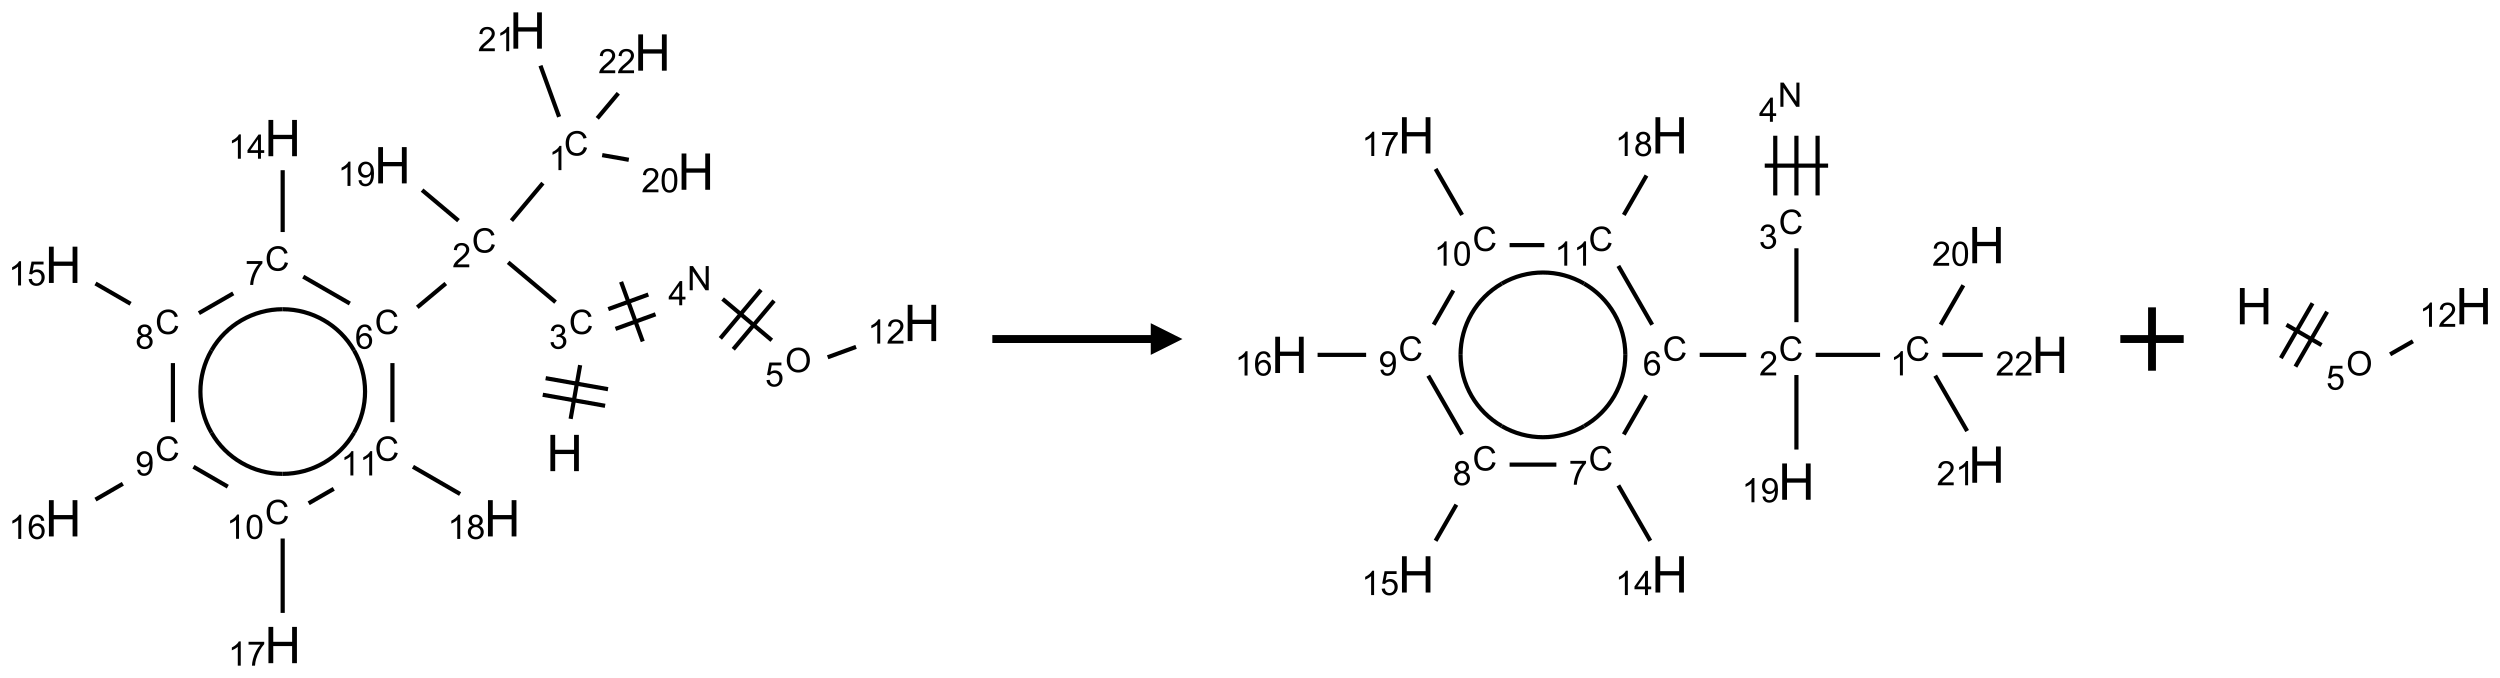 <?xml version="1.0" encoding="UTF-8"?>
<svg xmlns="http://www.w3.org/2000/svg" xmlns:xlink="http://www.w3.org/1999/xlink" width="789" height="214" viewBox="0 0 789 214">
<defs>
<g>
<g id="glyph-0-0">
<path d="M 2 0 L 2 -10 L 10 -10 L 10 0 Z M 2.25 -0.25 L 9.75 -0.25 L 9.75 -9.75 L 2.25 -9.75 Z M 2.25 -0.25 "/>
</g>
<g id="glyph-0-1">
<path d="M 1.281 0 L 1.281 -11.453 L 2.797 -11.453 L 2.797 -6.75 L 8.75 -6.75 L 8.75 -11.453 L 10.266 -11.453 L 10.266 0 L 8.75 0 L 8.75 -5.398 L 2.797 -5.398 L 2.797 0 Z M 1.281 0 "/>
</g>
<g id="glyph-1-0">
<path d="M 1.332 0 L 1.332 -6.668 L 6.668 -6.668 L 6.668 0 Z M 1.5 -0.168 L 6.5 -0.168 L 6.5 -6.5 L 1.5 -6.5 Z M 1.5 -0.168 "/>
</g>
<g id="glyph-1-1">
<path d="M 6.27 -2.676 L 7.281 -2.422 C 7.07 -1.594 6.688 -0.961 6.137 -0.523 C 5.586 -0.086 4.914 0.129 4.121 0.129 C 3.297 0.129 2.629 -0.039 2.113 -0.371 C 1.598 -0.707 1.203 -1.191 0.934 -1.828 C 0.664 -2.465 0.531 -3.145 0.531 -3.875 C 0.531 -4.672 0.684 -5.363 0.988 -5.957 C 1.293 -6.547 1.723 -6.996 2.285 -7.305 C 2.844 -7.613 3.461 -7.766 4.137 -7.766 C 4.898 -7.766 5.543 -7.57 6.062 -7.184 C 6.582 -6.793 6.945 -6.246 7.152 -5.543 L 6.156 -5.309 C 5.98 -5.863 5.723 -6.266 5.387 -6.52 C 5.051 -6.773 4.625 -6.902 4.113 -6.902 C 3.527 -6.902 3.039 -6.762 2.645 -6.48 C 2.25 -6.199 1.973 -5.82 1.812 -5.348 C 1.652 -4.871 1.574 -4.383 1.574 -3.879 C 1.574 -3.23 1.668 -2.664 1.855 -2.18 C 2.047 -1.695 2.34 -1.332 2.738 -1.094 C 3.137 -0.855 3.57 -0.734 4.035 -0.734 C 4.602 -0.734 5.082 -0.898 5.473 -1.223 C 5.867 -1.551 6.133 -2.035 6.27 -2.676 Z M 6.27 -2.676 "/>
</g>
<g id="glyph-1-2">
<path d="M 0.449 -2.016 L 1.387 -2.141 C 1.492 -1.609 1.676 -1.227 1.934 -0.992 C 2.191 -0.758 2.508 -0.641 2.879 -0.641 C 3.32 -0.641 3.695 -0.793 3.996 -1.098 C 4.301 -1.402 4.453 -1.781 4.453 -2.234 C 4.453 -2.664 4.312 -3.02 4.031 -3.301 C 3.75 -3.578 3.391 -3.719 2.957 -3.719 C 2.781 -3.719 2.562 -3.684 2.297 -3.613 L 2.402 -4.438 C 2.465 -4.43 2.516 -4.426 2.551 -4.426 C 2.949 -4.426 3.312 -4.531 3.629 -4.738 C 3.949 -4.949 4.109 -5.27 4.109 -5.703 C 4.109 -6.047 3.992 -6.332 3.762 -6.559 C 3.527 -6.785 3.227 -6.895 2.859 -6.895 C 2.496 -6.895 2.191 -6.781 1.949 -6.551 C 1.707 -6.324 1.547 -5.98 1.48 -5.52 L 0.543 -5.688 C 0.656 -6.316 0.918 -6.805 1.324 -7.148 C 1.73 -7.492 2.234 -7.668 2.84 -7.668 C 3.254 -7.668 3.641 -7.578 3.988 -7.398 C 4.34 -7.219 4.609 -6.977 4.793 -6.668 C 4.98 -6.359 5.074 -6.031 5.074 -5.684 C 5.074 -5.352 4.984 -5.051 4.809 -4.781 C 4.629 -4.512 4.367 -4.297 4.02 -4.137 C 4.473 -4.031 4.824 -3.816 5.074 -3.488 C 5.324 -3.16 5.449 -2.75 5.449 -2.254 C 5.449 -1.59 5.203 -1.023 4.719 -0.559 C 4.234 -0.098 3.617 0.137 2.875 0.137 C 2.203 0.137 1.648 -0.062 1.207 -0.465 C 0.762 -0.863 0.512 -1.379 0.449 -2.016 Z M 0.449 -2.016 "/>
</g>
<g id="glyph-1-3">
<path d="M 5.371 -0.902 L 5.371 0 L 0.324 0 C 0.316 -0.227 0.352 -0.441 0.434 -0.652 C 0.562 -0.996 0.766 -1.332 1.051 -1.668 C 1.332 -2 1.742 -2.387 2.277 -2.824 C 3.105 -3.504 3.668 -4.043 3.957 -4.441 C 4.25 -4.84 4.395 -5.215 4.395 -5.566 C 4.395 -5.938 4.262 -6.254 3.996 -6.508 C 3.73 -6.762 3.387 -6.891 2.957 -6.891 C 2.508 -6.891 2.145 -6.754 1.875 -6.484 C 1.605 -6.215 1.469 -5.84 1.465 -5.359 L 0.5 -5.457 C 0.566 -6.176 0.812 -6.727 1.246 -7.102 C 1.676 -7.477 2.254 -7.668 2.98 -7.668 C 3.711 -7.668 4.293 -7.465 4.719 -7.059 C 5.145 -6.652 5.359 -6.148 5.359 -5.547 C 5.359 -5.242 5.297 -4.941 5.172 -4.645 C 5.047 -4.352 4.84 -4.039 4.551 -3.715 C 4.262 -3.387 3.777 -2.938 3.105 -2.371 C 2.543 -1.898 2.18 -1.578 2.02 -1.41 C 1.859 -1.242 1.73 -1.07 1.625 -0.902 Z M 5.371 -0.902 "/>
</g>
<g id="glyph-1-4">
<path d="M 3.973 0 L 3.035 0 L 3.035 -5.973 C 2.809 -5.758 2.516 -5.543 2.148 -5.328 C 1.781 -5.113 1.453 -4.953 1.16 -4.844 L 1.16 -5.75 C 1.684 -5.996 2.145 -6.297 2.535 -6.645 C 2.93 -6.996 3.207 -7.336 3.371 -7.668 L 3.973 -7.668 Z M 3.973 0 "/>
</g>
<g id="glyph-1-5">
<path d="M 0.441 -3.766 C 0.441 -4.668 0.535 -5.395 0.723 -5.945 C 0.906 -6.496 1.184 -6.922 1.551 -7.219 C 1.918 -7.516 2.375 -7.668 2.934 -7.668 C 3.344 -7.668 3.703 -7.586 4.012 -7.418 C 4.32 -7.254 4.574 -7.016 4.777 -6.707 C 4.977 -6.395 5.137 -6.016 5.25 -5.57 C 5.363 -5.125 5.422 -4.523 5.422 -3.766 C 5.422 -2.871 5.328 -2.148 5.145 -1.598 C 4.961 -1.047 4.688 -0.621 4.32 -0.32 C 3.953 -0.02 3.492 0.129 2.934 0.129 C 2.195 0.129 1.617 -0.133 1.199 -0.66 C 0.695 -1.297 0.441 -2.332 0.441 -3.766 Z M 1.406 -3.766 C 1.406 -2.512 1.555 -1.68 1.848 -1.262 C 2.141 -0.848 2.5 -0.641 2.934 -0.641 C 3.363 -0.641 3.727 -0.848 4.02 -1.266 C 4.312 -1.684 4.457 -2.516 4.457 -3.766 C 4.457 -5.023 4.312 -5.859 4.02 -6.27 C 3.727 -6.684 3.359 -6.891 2.922 -6.891 C 2.492 -6.891 2.148 -6.707 1.891 -6.344 C 1.566 -5.879 1.406 -5.02 1.406 -3.766 Z M 1.406 -3.766 "/>
</g>
<g id="glyph-1-6">
<path d="M 5.309 -5.766 L 4.375 -5.691 C 4.293 -6.059 4.172 -6.328 4.02 -6.496 C 3.766 -6.762 3.453 -6.895 3.082 -6.895 C 2.785 -6.895 2.523 -6.812 2.297 -6.645 C 2 -6.43 1.77 -6.117 1.598 -5.703 C 1.43 -5.289 1.34 -4.703 1.332 -3.938 C 1.559 -4.281 1.836 -4.535 2.16 -4.703 C 2.488 -4.871 2.828 -4.953 3.188 -4.953 C 3.812 -4.953 4.344 -4.723 4.785 -4.262 C 5.223 -3.801 5.441 -3.207 5.441 -2.48 C 5.441 -2 5.34 -1.555 5.133 -1.145 C 4.926 -0.73 4.641 -0.418 4.281 -0.199 C 3.922 0.02 3.512 0.129 3.051 0.129 C 2.27 0.129 1.633 -0.156 1.141 -0.73 C 0.648 -1.305 0.402 -2.254 0.402 -3.574 C 0.402 -5.051 0.672 -6.121 1.219 -6.793 C 1.695 -7.375 2.336 -7.668 3.141 -7.668 C 3.742 -7.668 4.234 -7.5 4.617 -7.16 C 5 -6.824 5.23 -6.359 5.309 -5.766 Z M 1.48 -2.473 C 1.48 -2.152 1.547 -1.844 1.684 -1.547 C 1.82 -1.25 2.016 -1.027 2.262 -0.871 C 2.508 -0.719 2.766 -0.641 3.035 -0.641 C 3.434 -0.641 3.773 -0.801 4.059 -1.121 C 4.344 -1.441 4.484 -1.875 4.484 -2.422 C 4.484 -2.949 4.344 -3.367 4.062 -3.668 C 3.781 -3.973 3.426 -4.125 3 -4.125 C 2.578 -4.125 2.219 -3.973 1.922 -3.668 C 1.625 -3.363 1.48 -2.969 1.48 -2.473 Z M 1.48 -2.473 "/>
</g>
<g id="glyph-1-7">
<path d="M 0.504 -6.637 L 0.504 -7.535 L 5.449 -7.535 L 5.449 -6.809 C 4.961 -6.289 4.48 -5.602 4.004 -4.746 C 3.527 -3.887 3.156 -3.004 2.895 -2.098 C 2.707 -1.461 2.59 -0.762 2.535 0 L 1.574 0 C 1.582 -0.602 1.703 -1.328 1.926 -2.176 C 2.152 -3.027 2.477 -3.848 2.898 -4.637 C 3.32 -5.426 3.77 -6.094 4.246 -6.637 Z M 0.504 -6.637 "/>
</g>
<g id="glyph-1-8">
<path d="M 3.449 0 L 3.449 -1.828 L 0.137 -1.828 L 0.137 -2.688 L 3.621 -7.637 L 4.387 -7.637 L 4.387 -2.688 L 5.418 -2.688 L 5.418 -1.828 L 4.387 -1.828 L 4.387 0 Z M 3.449 -2.688 L 3.449 -6.129 L 1.059 -2.688 Z M 3.449 -2.688 "/>
</g>
<g id="glyph-1-9">
<path d="M 1.887 -4.141 C 1.496 -4.281 1.207 -4.484 1.02 -4.75 C 0.832 -5.016 0.738 -5.328 0.738 -5.699 C 0.738 -6.254 0.938 -6.719 1.34 -7.098 C 1.738 -7.477 2.27 -7.668 2.934 -7.668 C 3.598 -7.668 4.137 -7.473 4.543 -7.086 C 4.949 -6.699 5.152 -6.227 5.152 -5.672 C 5.152 -5.316 5.059 -5.008 4.871 -4.746 C 4.688 -4.484 4.406 -4.281 4.027 -4.141 C 4.496 -3.988 4.852 -3.742 5.098 -3.402 C 5.34 -3.062 5.465 -2.656 5.465 -2.184 C 5.465 -1.531 5.234 -0.98 4.77 -0.535 C 4.309 -0.09 3.703 0.129 2.949 0.129 C 2.195 0.129 1.586 -0.094 1.125 -0.539 C 0.664 -0.984 0.434 -1.543 0.434 -2.207 C 0.434 -2.703 0.559 -3.121 0.809 -3.457 C 1.062 -3.793 1.422 -4.02 1.887 -4.141 Z M 1.699 -5.73 C 1.699 -5.367 1.812 -5.074 2.047 -4.844 C 2.281 -4.613 2.582 -4.5 2.953 -4.5 C 3.312 -4.5 3.609 -4.613 3.84 -4.84 C 4.07 -5.066 4.188 -5.348 4.188 -5.676 C 4.188 -6.02 4.07 -6.309 3.832 -6.543 C 3.594 -6.777 3.297 -6.895 2.941 -6.895 C 2.586 -6.895 2.289 -6.781 2.051 -6.551 C 1.816 -6.324 1.699 -6.047 1.699 -5.73 Z M 1.395 -2.203 C 1.395 -1.938 1.461 -1.676 1.586 -1.426 C 1.711 -1.176 1.902 -0.984 2.152 -0.848 C 2.402 -0.711 2.672 -0.641 2.957 -0.641 C 3.406 -0.641 3.777 -0.785 4.066 -1.074 C 4.359 -1.363 4.504 -1.727 4.504 -2.172 C 4.504 -2.625 4.355 -2.996 4.055 -3.293 C 3.754 -3.586 3.379 -3.734 2.926 -3.734 C 2.484 -3.734 2.121 -3.59 1.832 -3.297 C 1.543 -3.004 1.395 -2.641 1.395 -2.203 Z M 1.395 -2.203 "/>
</g>
<g id="glyph-1-10">
<path d="M 0.441 -2 L 1.426 -2.082 C 1.5 -1.605 1.668 -1.242 1.934 -1.004 C 2.199 -0.762 2.52 -0.641 2.895 -0.641 C 3.348 -0.641 3.73 -0.812 4.043 -1.152 C 4.355 -1.492 4.512 -1.941 4.512 -2.504 C 4.512 -3.039 4.359 -3.461 4.059 -3.77 C 3.758 -4.078 3.367 -4.234 2.879 -4.234 C 2.578 -4.234 2.305 -4.164 2.062 -4.027 C 1.82 -3.891 1.629 -3.715 1.488 -3.496 L 0.609 -3.609 L 1.348 -7.531 L 5.145 -7.531 L 5.145 -6.637 L 2.098 -6.637 L 1.688 -4.582 C 2.145 -4.902 2.625 -5.062 3.129 -5.062 C 3.797 -5.062 4.359 -4.832 4.816 -4.371 C 5.277 -3.91 5.504 -3.312 5.504 -2.59 C 5.504 -1.898 5.305 -1.301 4.902 -0.797 C 4.41 -0.18 3.742 0.129 2.895 0.129 C 2.199 0.129 1.633 -0.062 1.195 -0.453 C 0.758 -0.844 0.504 -1.359 0.441 -2 Z M 0.441 -2 "/>
</g>
<g id="glyph-1-11">
<path d="M 0.582 -1.766 L 1.484 -1.848 C 1.562 -1.426 1.707 -1.117 1.922 -0.926 C 2.137 -0.734 2.414 -0.641 2.75 -0.641 C 3.039 -0.641 3.289 -0.707 3.508 -0.84 C 3.727 -0.973 3.902 -1.148 4.043 -1.367 C 4.18 -1.586 4.297 -1.887 4.391 -2.262 C 4.484 -2.637 4.531 -3.016 4.531 -3.406 C 4.531 -3.449 4.531 -3.512 4.527 -3.594 C 4.34 -3.297 4.082 -3.055 3.758 -2.867 C 3.434 -2.68 3.082 -2.59 2.703 -2.59 C 2.07 -2.59 1.535 -2.816 1.098 -3.277 C 0.66 -3.734 0.441 -4.34 0.441 -5.09 C 0.441 -5.863 0.672 -6.484 1.129 -6.957 C 1.586 -7.43 2.156 -7.668 2.844 -7.668 C 3.34 -7.668 3.793 -7.531 4.207 -7.266 C 4.617 -7 4.93 -6.617 5.145 -6.121 C 5.355 -5.629 5.465 -4.91 5.465 -3.973 C 5.465 -2.996 5.359 -2.223 5.145 -1.645 C 4.934 -1.066 4.617 -0.625 4.199 -0.324 C 3.781 -0.02 3.293 0.129 2.73 0.129 C 2.133 0.129 1.645 -0.035 1.266 -0.367 C 0.887 -0.699 0.66 -1.164 0.582 -1.766 Z M 4.422 -5.137 C 4.422 -5.676 4.277 -6.102 3.992 -6.418 C 3.707 -6.734 3.359 -6.891 2.957 -6.891 C 2.543 -6.891 2.18 -6.719 1.871 -6.379 C 1.562 -6.039 1.406 -5.598 1.406 -5.059 C 1.406 -4.57 1.555 -4.176 1.848 -3.871 C 2.141 -3.566 2.5 -3.418 2.934 -3.418 C 3.367 -3.418 3.723 -3.57 4.004 -3.871 C 4.281 -4.176 4.422 -4.598 4.422 -5.137 Z M 4.422 -5.137 "/>
</g>
<g id="glyph-1-12">
<path d="M 0.812 0 L 0.812 -7.637 L 1.848 -7.637 L 5.859 -1.641 L 5.859 -7.637 L 6.828 -7.637 L 6.828 0 L 5.793 0 L 1.781 -6 L 1.781 0 Z M 0.812 0 "/>
</g>
<g id="glyph-1-13">
<path d="M 0.516 -3.719 C 0.516 -4.984 0.855 -5.977 1.535 -6.695 C 2.215 -7.414 3.094 -7.77 4.172 -7.77 C 4.875 -7.77 5.512 -7.602 6.078 -7.266 C 6.645 -6.93 7.074 -6.461 7.371 -5.855 C 7.668 -5.254 7.816 -4.57 7.816 -3.809 C 7.816 -3.035 7.66 -2.34 7.348 -1.73 C 7.035 -1.117 6.594 -0.656 6.02 -0.34 C 5.449 -0.027 4.828 0.129 4.168 0.129 C 3.449 0.129 2.805 -0.043 2.238 -0.391 C 1.672 -0.738 1.246 -1.211 0.953 -1.812 C 0.66 -2.414 0.516 -3.047 0.516 -3.719 Z M 1.559 -3.703 C 1.559 -2.781 1.805 -2.059 2.301 -1.527 C 2.793 -1 3.414 -0.734 4.16 -0.734 C 4.922 -0.734 5.547 -1 6.039 -1.535 C 6.531 -2.07 6.777 -2.828 6.777 -3.812 C 6.777 -4.434 6.672 -4.977 6.461 -5.441 C 6.25 -5.902 5.945 -6.262 5.539 -6.52 C 5.133 -6.773 4.68 -6.902 4.176 -6.902 C 3.461 -6.902 2.848 -6.656 2.332 -6.164 C 1.816 -5.672 1.559 -4.852 1.559 -3.703 Z M 1.559 -3.703 "/>
</g>
</g>
</defs>
<path fill="none" stroke-width="0.033" stroke-linecap="butt" stroke-linejoin="miter" stroke="rgb(0%, 0%, 0%)" stroke-opacity="1" stroke-miterlimit="10" d="M 4.004 3.064 L 4.079 2.64 " transform="matrix(40, 0, 0, 40, 19.932, 9.633)"/>
<path fill="none" stroke-width="0.033" stroke-linecap="butt" stroke-linejoin="miter" stroke="rgb(0%, 0%, 0%)" stroke-opacity="1" stroke-miterlimit="10" d="M 4.299 2.83 L 3.807 2.743 " transform="matrix(40, 0, 0, 40, 19.932, 9.633)"/>
<path fill="none" stroke-width="0.033" stroke-linecap="butt" stroke-linejoin="miter" stroke="rgb(0%, 0%, 0%)" stroke-opacity="1" stroke-miterlimit="10" d="M 4.276 2.961 L 3.784 2.874 " transform="matrix(40, 0, 0, 40, 19.932, 9.633)"/>
<path fill="none" stroke-width="0.033" stroke-linecap="butt" stroke-linejoin="miter" stroke="rgb(0%, 0%, 0%)" stroke-opacity="1" stroke-miterlimit="10" d="M 3.885 2.143 L 3.511 1.829 " transform="matrix(40, 0, 0, 40, 19.932, 9.633)"/>
<path fill="none" stroke-width="0.033" stroke-linecap="butt" stroke-linejoin="miter" stroke="rgb(0%, 0%, 0%)" stroke-opacity="1" stroke-miterlimit="10" d="M 3.537 1.5 L 3.785 1.204 " transform="matrix(40, 0, 0, 40, 19.932, 9.633)"/>
<path fill="none" stroke-width="0.033" stroke-linecap="butt" stroke-linejoin="miter" stroke="rgb(0%, 0%, 0%)" stroke-opacity="1" stroke-miterlimit="10" d="M 4.253 0.983 L 4.463 1.02 " transform="matrix(40, 0, 0, 40, 19.932, 9.633)"/>
<path fill="none" stroke-width="0.033" stroke-linecap="butt" stroke-linejoin="miter" stroke="rgb(0%, 0%, 0%)" stroke-opacity="1" stroke-miterlimit="10" d="M 3.913 0.681 L 3.766 0.277 " transform="matrix(40, 0, 0, 40, 19.932, 9.633)"/>
<path fill="none" stroke-width="0.033" stroke-linecap="butt" stroke-linejoin="miter" stroke="rgb(0%, 0%, 0%)" stroke-opacity="1" stroke-miterlimit="10" d="M 4.214 0.693 L 4.38 0.495 " transform="matrix(40, 0, 0, 40, 19.932, 9.633)"/>
<path fill="none" stroke-width="0.033" stroke-linecap="butt" stroke-linejoin="miter" stroke="rgb(0%, 0%, 0%)" stroke-opacity="1" stroke-miterlimit="10" d="M 3.019 1.996 L 2.794 2.184 " transform="matrix(40, 0, 0, 40, 19.932, 9.633)"/>
<path fill="none" stroke-width="0.033" stroke-linecap="butt" stroke-linejoin="miter" stroke="rgb(0%, 0%, 0%)" stroke-opacity="1" stroke-miterlimit="10" d="M 2.262 2.154 L 1.894 1.942 " transform="matrix(40, 0, 0, 40, 19.932, 9.633)"/>
<path fill="none" stroke-width="0.033" stroke-linecap="butt" stroke-linejoin="miter" stroke="rgb(0%, 0%, 0%)" stroke-opacity="1" stroke-miterlimit="10" d="M 1.732 1.59 L 1.732 1.102 " transform="matrix(40, 0, 0, 40, 19.932, 9.633)"/>
<path fill="none" stroke-width="0.033" stroke-linecap="butt" stroke-linejoin="miter" stroke="rgb(0%, 0%, 0%)" stroke-opacity="1" stroke-miterlimit="10" d="M 1.342 2.074 L 1.071 2.23 " transform="matrix(40, 0, 0, 40, 19.932, 9.633)"/>
<path fill="none" stroke-width="0.033" stroke-linecap="butt" stroke-linejoin="miter" stroke="rgb(0%, 0%, 0%)" stroke-opacity="1" stroke-miterlimit="10" d="M 0.532 2.156 L 0.255 1.996 " transform="matrix(40, 0, 0, 40, 19.932, 9.633)"/>
<path fill="none" stroke-width="0.033" stroke-linecap="butt" stroke-linejoin="miter" stroke="rgb(0%, 0%, 0%)" stroke-opacity="1" stroke-miterlimit="10" d="M 0.866 2.624 L 0.866 3.09 " transform="matrix(40, 0, 0, 40, 19.932, 9.633)"/>
<path fill="none" stroke-width="0.033" stroke-linecap="butt" stroke-linejoin="miter" stroke="rgb(0%, 0%, 0%)" stroke-opacity="1" stroke-miterlimit="10" d="M 0.471 3.576 L 0.255 3.701 " transform="matrix(40, 0, 0, 40, 19.932, 9.633)"/>
<path fill="none" stroke-width="0.033" stroke-linecap="butt" stroke-linejoin="miter" stroke="rgb(0%, 0%, 0%)" stroke-opacity="1" stroke-miterlimit="10" d="M 1.028 3.442 L 1.299 3.599 " transform="matrix(40, 0, 0, 40, 19.932, 9.633)"/>
<path fill="none" stroke-width="0.033" stroke-linecap="butt" stroke-linejoin="miter" stroke="rgb(0%, 0%, 0%)" stroke-opacity="1" stroke-miterlimit="10" d="M 1.732 4.008 L 1.732 4.595 " transform="matrix(40, 0, 0, 40, 19.932, 9.633)"/>
<path fill="none" stroke-width="0.033" stroke-linecap="butt" stroke-linejoin="miter" stroke="rgb(0%, 0%, 0%)" stroke-opacity="1" stroke-miterlimit="10" d="M 1.937 3.73 L 2.135 3.616 " transform="matrix(40, 0, 0, 40, 19.932, 9.633)"/>
<path fill="none" stroke-width="0.033" stroke-linecap="butt" stroke-linejoin="miter" stroke="rgb(0%, 0%, 0%)" stroke-opacity="1" stroke-miterlimit="10" d="M 2.598 3.09 L 2.598 2.624 " transform="matrix(40, 0, 0, 40, 19.932, 9.633)"/>
<path fill="none" stroke-width="0.033" stroke-linecap="butt" stroke-linejoin="miter" stroke="rgb(0%, 0%, 0%)" stroke-opacity="1" stroke-miterlimit="10" d="M 2.76 3.442 L 3.132 3.657 " transform="matrix(40, 0, 0, 40, 19.932, 9.633)"/>
<path fill="none" stroke-width="0.033" stroke-linecap="butt" stroke-linejoin="miter" stroke="rgb(0%, 0%, 0%)" stroke-opacity="1" stroke-miterlimit="10" d="M 3.119 1.5 L 2.832 1.259 " transform="matrix(40, 0, 0, 40, 19.932, 9.633)"/>
<path fill="none" stroke-width="0.033" stroke-linecap="butt" stroke-linejoin="miter" stroke="rgb(0%, 0%, 0%)" stroke-opacity="1" stroke-miterlimit="10" d="M 4.358 2.354 L 4.674 2.239 " transform="matrix(40, 0, 0, 40, 19.932, 9.633)"/>
<path fill="none" stroke-width="0.033" stroke-linecap="butt" stroke-linejoin="miter" stroke="rgb(0%, 0%, 0%)" stroke-opacity="1" stroke-miterlimit="10" d="M 4.301 2.198 L 4.617 2.083 " transform="matrix(40, 0, 0, 40, 19.932, 9.633)"/>
<path fill="none" stroke-width="0.033" stroke-linecap="butt" stroke-linejoin="miter" stroke="rgb(0%, 0%, 0%)" stroke-opacity="1" stroke-miterlimit="10" d="M 4.573 2.453 L 4.402 1.983 " transform="matrix(40, 0, 0, 40, 19.932, 9.633)"/>
<path fill="none" stroke-width="0.033" stroke-linecap="butt" stroke-linejoin="miter" stroke="rgb(0%, 0%, 0%)" stroke-opacity="1" stroke-miterlimit="10" d="M 5.203 2.118 L 5.591 2.444 " transform="matrix(40, 0, 0, 40, 19.932, 9.633)"/>
<path fill="none" stroke-width="0.033" stroke-linecap="butt" stroke-linejoin="miter" stroke="rgb(0%, 0%, 0%)" stroke-opacity="1" stroke-miterlimit="10" d="M 5.287 2.515 L 5.609 2.132 " transform="matrix(40, 0, 0, 40, 19.932, 9.633)"/>
<path fill="none" stroke-width="0.033" stroke-linecap="butt" stroke-linejoin="miter" stroke="rgb(0%, 0%, 0%)" stroke-opacity="1" stroke-miterlimit="10" d="M 5.185 2.429 L 5.506 2.046 " transform="matrix(40, 0, 0, 40, 19.932, 9.633)"/>
<path fill="none" stroke-width="0.033" stroke-linecap="butt" stroke-linejoin="miter" stroke="rgb(0%, 0%, 0%)" stroke-opacity="1" stroke-miterlimit="10" d="M 6.032 2.578 L 6.256 2.496 " transform="matrix(40, 0, 0, 40, 19.932, 9.633)"/>
<path fill="none" stroke-width="0.033" stroke-linecap="butt" stroke-linejoin="miter" stroke="rgb(0%, 0%, 0%)" stroke-opacity="1" stroke-miterlimit="10" d="M 1.732 2.199 C 1.964 2.199 2.179 2.323 2.295 2.524 " transform="matrix(40, 0, 0, 40, 19.932, 9.633)"/>
<path fill="none" stroke-width="0.033" stroke-linecap="butt" stroke-linejoin="miter" stroke="rgb(0%, 0%, 0%)" stroke-opacity="1" stroke-miterlimit="10" d="M 1.17 2.524 C 1.286 2.323 1.5 2.199 1.732 2.199 " transform="matrix(40, 0, 0, 40, 19.932, 9.633)"/>
<path fill="none" stroke-width="0.033" stroke-linecap="butt" stroke-linejoin="miter" stroke="rgb(0%, 0%, 0%)" stroke-opacity="1" stroke-miterlimit="10" d="M 1.17 3.173 C 1.054 2.972 1.054 2.725 1.17 2.524 " transform="matrix(40, 0, 0, 40, 19.932, 9.633)"/>
<path fill="none" stroke-width="0.033" stroke-linecap="butt" stroke-linejoin="miter" stroke="rgb(0%, 0%, 0%)" stroke-opacity="1" stroke-miterlimit="10" d="M 1.732 3.498 C 1.5 3.498 1.286 3.374 1.17 3.173 " transform="matrix(40, 0, 0, 40, 19.932, 9.633)"/>
<path fill="none" stroke-width="0.033" stroke-linecap="butt" stroke-linejoin="miter" stroke="rgb(0%, 0%, 0%)" stroke-opacity="1" stroke-miterlimit="10" d="M 2.295 3.173 C 2.179 3.374 1.964 3.498 1.732 3.498 " transform="matrix(40, 0, 0, 40, 19.932, 9.633)"/>
<path fill="none" stroke-width="0.033" stroke-linecap="butt" stroke-linejoin="miter" stroke="rgb(0%, 0%, 0%)" stroke-opacity="1" stroke-miterlimit="10" d="M 2.295 2.524 C 2.411 2.725 2.411 2.972 2.295 3.173 " transform="matrix(40, 0, 0, 40, 19.932, 9.633)"/>
<g fill="rgb(0%, 0%, 0%)" fill-opacity="1">
<use xlink:href="#glyph-0-1" x="172.422" y="148.695"/>
</g>
<g fill="rgb(0%, 0%, 0%)" fill-opacity="1">
<use xlink:href="#glyph-1-1" x="179.547" y="105.418"/>
</g>
<g fill="rgb(0%, 0%, 0%)" fill-opacity="1">
<use xlink:href="#glyph-1-2" x="173.293" y="110.055"/>
</g>
<g fill="rgb(0%, 0%, 0%)" fill-opacity="1">
<use xlink:href="#glyph-1-1" x="148.902" y="79.707"/>
</g>
<g fill="rgb(0%, 0%, 0%)" fill-opacity="1">
<use xlink:href="#glyph-1-3" x="142.73" y="84.344"/>
</g>
<g fill="rgb(0%, 0%, 0%)" fill-opacity="1">
<use xlink:href="#glyph-1-1" x="177.992" y="49.066"/>
</g>
<g fill="rgb(0%, 0%, 0%)" fill-opacity="1">
<use xlink:href="#glyph-1-4" x="173.211" y="53.703"/>
</g>
<g fill="rgb(0%, 0%, 0%)" fill-opacity="1">
<use xlink:href="#glyph-0-1" x="213.828" y="59.895"/>
</g>
<g fill="rgb(0%, 0%, 0%)" fill-opacity="1">
<use xlink:href="#glyph-1-3" x="202.422" y="60.688"/>
<use xlink:href="#glyph-1-5" x="208.354" y="60.688"/>
</g>
<g fill="rgb(0%, 0%, 0%)" fill-opacity="1">
<use xlink:href="#glyph-0-1" x="160.754" y="15.359"/>
</g>
<g fill="rgb(0%, 0%, 0%)" fill-opacity="1">
<use xlink:href="#glyph-1-3" x="150.797" y="16.152"/>
<use xlink:href="#glyph-1-4" x="156.729" y="16.152"/>
</g>
<g fill="rgb(0%, 0%, 0%)" fill-opacity="1">
<use xlink:href="#glyph-0-1" x="200.148" y="22.305"/>
</g>
<g fill="rgb(0%, 0%, 0%)" fill-opacity="1">
<use xlink:href="#glyph-1-3" x="188.793" y="23.098"/>
<use xlink:href="#glyph-1-3" x="194.725" y="23.098"/>
</g>
<g fill="rgb(0%, 0%, 0%)" fill-opacity="1">
<use xlink:href="#glyph-1-1" x="118.262" y="105.418"/>
</g>
<g fill="rgb(0%, 0%, 0%)" fill-opacity="1">
<use xlink:href="#glyph-1-6" x="112.016" y="110.055"/>
</g>
<g fill="rgb(0%, 0%, 0%)" fill-opacity="1">
<use xlink:href="#glyph-1-1" x="83.621" y="85.418"/>
</g>
<g fill="rgb(0%, 0%, 0%)" fill-opacity="1">
<use xlink:href="#glyph-1-7" x="77.367" y="89.926"/>
</g>
<g fill="rgb(0%, 0%, 0%)" fill-opacity="1">
<use xlink:href="#glyph-0-1" x="83.441" y="49.301"/>
</g>
<g fill="rgb(0%, 0%, 0%)" fill-opacity="1">
<use xlink:href="#glyph-1-4" x="72.039" y="50.094"/>
<use xlink:href="#glyph-1-8" x="77.971" y="50.094"/>
</g>
<g fill="rgb(0%, 0%, 0%)" fill-opacity="1">
<use xlink:href="#glyph-1-1" x="48.98" y="105.418"/>
</g>
<g fill="rgb(0%, 0%, 0%)" fill-opacity="1">
<use xlink:href="#glyph-1-9" x="42.715" y="110.055"/>
</g>
<g fill="rgb(0%, 0%, 0%)" fill-opacity="1">
<use xlink:href="#glyph-0-1" x="14.16" y="89.301"/>
</g>
<g fill="rgb(0%, 0%, 0%)" fill-opacity="1">
<use xlink:href="#glyph-1-4" x="2.668" y="90.094"/>
<use xlink:href="#glyph-1-10" x="8.6" y="90.094"/>
</g>
<g fill="rgb(0%, 0%, 0%)" fill-opacity="1">
<use xlink:href="#glyph-1-1" x="48.98" y="145.418"/>
</g>
<g fill="rgb(0%, 0%, 0%)" fill-opacity="1">
<use xlink:href="#glyph-1-11" x="42.711" y="150.055"/>
</g>
<g fill="rgb(0%, 0%, 0%)" fill-opacity="1">
<use xlink:href="#glyph-0-1" x="14.16" y="169.301"/>
</g>
<g fill="rgb(0%, 0%, 0%)" fill-opacity="1">
<use xlink:href="#glyph-1-4" x="2.73" y="170.094"/>
<use xlink:href="#glyph-1-6" x="8.663" y="170.094"/>
</g>
<g fill="rgb(0%, 0%, 0%)" fill-opacity="1">
<use xlink:href="#glyph-1-1" x="83.621" y="165.418"/>
</g>
<g fill="rgb(0%, 0%, 0%)" fill-opacity="1">
<use xlink:href="#glyph-1-4" x="71.461" y="170.055"/>
<use xlink:href="#glyph-1-5" x="77.393" y="170.055"/>
</g>
<g fill="rgb(0%, 0%, 0%)" fill-opacity="1">
<use xlink:href="#glyph-0-1" x="83.441" y="209.301"/>
</g>
<g fill="rgb(0%, 0%, 0%)" fill-opacity="1">
<use xlink:href="#glyph-1-4" x="72.008" y="210.094"/>
<use xlink:href="#glyph-1-7" x="77.94" y="210.094"/>
</g>
<g fill="rgb(0%, 0%, 0%)" fill-opacity="1">
<use xlink:href="#glyph-1-1" x="118.262" y="145.418"/>
</g>
<g fill="rgb(0%, 0%, 0%)" fill-opacity="1">
<use xlink:href="#glyph-1-4" x="107.551" y="150.055"/>
<use xlink:href="#glyph-1-4" x="113.483" y="150.055"/>
</g>
<g fill="rgb(0%, 0%, 0%)" fill-opacity="1">
<use xlink:href="#glyph-0-1" x="152.723" y="169.301"/>
</g>
<g fill="rgb(0%, 0%, 0%)" fill-opacity="1">
<use xlink:href="#glyph-1-4" x="141.273" y="170.094"/>
<use xlink:href="#glyph-1-9" x="147.206" y="170.094"/>
</g>
<g fill="rgb(0%, 0%, 0%)" fill-opacity="1">
<use xlink:href="#glyph-0-1" x="118.082" y="57.879"/>
</g>
<g fill="rgb(0%, 0%, 0%)" fill-opacity="1">
<use xlink:href="#glyph-1-4" x="106.633" y="58.672"/>
<use xlink:href="#glyph-1-11" x="112.565" y="58.672"/>
</g>
<g fill="rgb(0%, 0%, 0%)" fill-opacity="1">
<use xlink:href="#glyph-1-12" x="216.852" y="91.605"/>
</g>
<g fill="rgb(0%, 0%, 0%)" fill-opacity="1">
<use xlink:href="#glyph-1-8" x="210.914" y="96.344"/>
</g>
<g fill="rgb(0%, 0%, 0%)" fill-opacity="1">
<use xlink:href="#glyph-1-13" x="247.789" y="117.453"/>
</g>
<g fill="rgb(0%, 0%, 0%)" fill-opacity="1">
<use xlink:href="#glyph-1-10" x="241.465" y="121.953"/>
</g>
<g fill="rgb(0%, 0%, 0%)" fill-opacity="1">
<use xlink:href="#glyph-0-1" x="285.184" y="107.652"/>
</g>
<g fill="rgb(0%, 0%, 0%)" fill-opacity="1">
<use xlink:href="#glyph-1-4" x="273.828" y="108.445"/>
<use xlink:href="#glyph-1-3" x="279.76" y="108.445"/>
</g>
<path fill-rule="nonzero" fill="rgb(0%, 0%, 0%)" fill-opacity="1" d="M 313.18 108.25 L 363.18 108.25 L 363.18 112 L 373.18 107 L 363.18 102 L 363.18 105.75 L 313.18 105.75 "/>
<path fill="none" stroke-width="0.033" stroke-linecap="butt" stroke-linejoin="miter" stroke="rgb(0%, 0%, 0%)" stroke-opacity="1" stroke-miterlimit="10" d="M 4.66 2 L 4.152 2 " transform="matrix(40, 0, 0, 40, 406.951, 31.996)"/>
<path fill="none" stroke-width="0.033" stroke-linecap="butt" stroke-linejoin="miter" stroke="rgb(0%, 0%, 0%)" stroke-opacity="1" stroke-miterlimit="10" d="M 4 1.742 L 4 1.159 " transform="matrix(40, 0, 0, 40, 406.951, 31.996)"/>
<path fill="none" stroke-width="0.033" stroke-linecap="butt" stroke-linejoin="miter" stroke="rgb(0%, 0%, 0%)" stroke-opacity="1" stroke-miterlimit="10" d="M 4 0.742 L 4 0.271 " transform="matrix(40, 0, 0, 40, 406.951, 31.996)"/>
<path fill="none" stroke-width="0.033" stroke-linecap="butt" stroke-linejoin="miter" stroke="rgb(0%, 0%, 0%)" stroke-opacity="1" stroke-miterlimit="10" d="M 4.167 0.742 L 4.167 0.271 " transform="matrix(40, 0, 0, 40, 406.951, 31.996)"/>
<path fill="none" stroke-width="0.033" stroke-linecap="butt" stroke-linejoin="miter" stroke="rgb(0%, 0%, 0%)" stroke-opacity="1" stroke-miterlimit="10" d="M 3.833 0.742 L 3.833 0.271 " transform="matrix(40, 0, 0, 40, 406.951, 31.996)"/>
<path fill="none" stroke-width="0.033" stroke-linecap="butt" stroke-linejoin="miter" stroke="rgb(0%, 0%, 0%)" stroke-opacity="1" stroke-miterlimit="10" d="M 4.25 0.507 L 3.75 0.507 " transform="matrix(40, 0, 0, 40, 406.951, 31.996)"/>
<path fill="none" stroke-width="0.033" stroke-linecap="butt" stroke-linejoin="miter" stroke="rgb(0%, 0%, 0%)" stroke-opacity="1" stroke-miterlimit="10" d="M 3.604 2 L 3.237 2 " transform="matrix(40, 0, 0, 40, 406.951, 31.996)"/>
<path fill="none" stroke-width="0.033" stroke-linecap="butt" stroke-linejoin="miter" stroke="rgb(0%, 0%, 0%)" stroke-opacity="1" stroke-miterlimit="10" d="M 2.815 2.32 L 2.638 2.628 " transform="matrix(40, 0, 0, 40, 406.951, 31.996)"/>
<path fill="none" stroke-width="0.033" stroke-linecap="butt" stroke-linejoin="miter" stroke="rgb(0%, 0%, 0%)" stroke-opacity="1" stroke-miterlimit="10" d="M 2.595 3.03 L 2.847 3.467 " transform="matrix(40, 0, 0, 40, 406.951, 31.996)"/>
<path fill="none" stroke-width="0.033" stroke-linecap="butt" stroke-linejoin="miter" stroke="rgb(0%, 0%, 0%)" stroke-opacity="1" stroke-miterlimit="10" d="M 2.106 2.866 L 1.737 2.866 " transform="matrix(40, 0, 0, 40, 406.951, 31.996)"/>
<path fill="none" stroke-width="0.033" stroke-linecap="butt" stroke-linejoin="miter" stroke="rgb(0%, 0%, 0%)" stroke-opacity="1" stroke-miterlimit="10" d="M 1.317 3.182 L 1.153 3.467 " transform="matrix(40, 0, 0, 40, 406.951, 31.996)"/>
<path fill="none" stroke-width="0.033" stroke-linecap="butt" stroke-linejoin="miter" stroke="rgb(0%, 0%, 0%)" stroke-opacity="1" stroke-miterlimit="10" d="M 1.362 2.628 L 1.095 2.164 " transform="matrix(40, 0, 0, 40, 406.951, 31.996)"/>
<path fill="none" stroke-width="0.033" stroke-linecap="butt" stroke-linejoin="miter" stroke="rgb(0%, 0%, 0%)" stroke-opacity="1" stroke-miterlimit="10" d="M 0.605 2 L 0.222 2 " transform="matrix(40, 0, 0, 40, 406.951, 31.996)"/>
<path fill="none" stroke-width="0.033" stroke-linecap="butt" stroke-linejoin="miter" stroke="rgb(0%, 0%, 0%)" stroke-opacity="1" stroke-miterlimit="10" d="M 1.138 1.762 L 1.293 1.492 " transform="matrix(40, 0, 0, 40, 406.951, 31.996)"/>
<path fill="none" stroke-width="0.033" stroke-linecap="butt" stroke-linejoin="miter" stroke="rgb(0%, 0%, 0%)" stroke-opacity="1" stroke-miterlimit="10" d="M 1.362 0.896 L 1.153 0.533 " transform="matrix(40, 0, 0, 40, 406.951, 31.996)"/>
<path fill="none" stroke-width="0.033" stroke-linecap="butt" stroke-linejoin="miter" stroke="rgb(0%, 0%, 0%)" stroke-opacity="1" stroke-miterlimit="10" d="M 1.737 1.134 L 2.011 1.134 " transform="matrix(40, 0, 0, 40, 406.951, 31.996)"/>
<path fill="none" stroke-width="0.033" stroke-linecap="butt" stroke-linejoin="miter" stroke="rgb(0%, 0%, 0%)" stroke-opacity="1" stroke-miterlimit="10" d="M 2.595 1.298 L 2.862 1.762 " transform="matrix(40, 0, 0, 40, 406.951, 31.996)"/>
<path fill="none" stroke-width="0.033" stroke-linecap="butt" stroke-linejoin="miter" stroke="rgb(0%, 0%, 0%)" stroke-opacity="1" stroke-miterlimit="10" d="M 2.638 0.896 L 2.817 0.585 " transform="matrix(40, 0, 0, 40, 406.951, 31.996)"/>
<path fill="none" stroke-width="0.033" stroke-linecap="butt" stroke-linejoin="miter" stroke="rgb(0%, 0%, 0%)" stroke-opacity="1" stroke-miterlimit="10" d="M 4 2.159 L 4 2.747 " transform="matrix(40, 0, 0, 40, 406.951, 31.996)"/>
<path fill="none" stroke-width="0.033" stroke-linecap="butt" stroke-linejoin="miter" stroke="rgb(0%, 0%, 0%)" stroke-opacity="1" stroke-miterlimit="10" d="M 5.138 1.762 L 5.317 1.451 " transform="matrix(40, 0, 0, 40, 406.951, 31.996)"/>
<path fill="none" stroke-width="0.033" stroke-linecap="butt" stroke-linejoin="miter" stroke="rgb(0%, 0%, 0%)" stroke-opacity="1" stroke-miterlimit="10" d="M 5.095 2.164 L 5.347 2.601 " transform="matrix(40, 0, 0, 40, 406.951, 31.996)"/>
<path fill="none" stroke-width="0.033" stroke-linecap="butt" stroke-linejoin="miter" stroke="rgb(0%, 0%, 0%)" stroke-opacity="1" stroke-miterlimit="10" d="M 5.152 2 L 5.47 2 " transform="matrix(40, 0, 0, 40, 406.951, 31.996)"/>
<path fill="none" stroke-width="0.033" stroke-linecap="butt" stroke-linejoin="miter" stroke="rgb(0%, 0%, 0%)" stroke-opacity="1" stroke-miterlimit="10" d="M 2.65 2 C 2.65 2.232 2.526 2.446 2.325 2.562 " transform="matrix(40, 0, 0, 40, 406.951, 31.996)"/>
<path fill="none" stroke-width="0.033" stroke-linecap="butt" stroke-linejoin="miter" stroke="rgb(0%, 0%, 0%)" stroke-opacity="1" stroke-miterlimit="10" d="M 2.325 1.438 C 2.526 1.554 2.65 1.768 2.65 2 " transform="matrix(40, 0, 0, 40, 406.951, 31.996)"/>
<path fill="none" stroke-width="0.033" stroke-linecap="butt" stroke-linejoin="miter" stroke="rgb(0%, 0%, 0%)" stroke-opacity="1" stroke-miterlimit="10" d="M 1.675 1.438 C 1.876 1.321 2.124 1.321 2.325 1.438 " transform="matrix(40, 0, 0, 40, 406.951, 31.996)"/>
<path fill="none" stroke-width="0.033" stroke-linecap="butt" stroke-linejoin="miter" stroke="rgb(0%, 0%, 0%)" stroke-opacity="1" stroke-miterlimit="10" d="M 1.35 2 C 1.35 1.768 1.474 1.554 1.675 1.438 " transform="matrix(40, 0, 0, 40, 406.951, 31.996)"/>
<path fill="none" stroke-width="0.033" stroke-linecap="butt" stroke-linejoin="miter" stroke="rgb(0%, 0%, 0%)" stroke-opacity="1" stroke-miterlimit="10" d="M 1.675 2.562 C 1.474 2.446 1.35 2.232 1.35 2 " transform="matrix(40, 0, 0, 40, 406.951, 31.996)"/>
<path fill="none" stroke-width="0.033" stroke-linecap="butt" stroke-linejoin="miter" stroke="rgb(0%, 0%, 0%)" stroke-opacity="1" stroke-miterlimit="10" d="M 2.325 2.562 C 2.124 2.679 1.876 2.679 1.675 2.562 " transform="matrix(40, 0, 0, 40, 406.951, 31.996)"/>
<g fill="rgb(0%, 0%, 0%)" fill-opacity="1">
<use xlink:href="#glyph-1-1" x="601.359" y="113.84"/>
</g>
<g fill="rgb(0%, 0%, 0%)" fill-opacity="1">
<use xlink:href="#glyph-1-4" x="596.578" y="118.477"/>
</g>
<g fill="rgb(0%, 0%, 0%)" fill-opacity="1">
<use xlink:href="#glyph-1-1" x="561.359" y="113.84"/>
</g>
<g fill="rgb(0%, 0%, 0%)" fill-opacity="1">
<use xlink:href="#glyph-1-3" x="555.188" y="118.477"/>
</g>
<g fill="rgb(0%, 0%, 0%)" fill-opacity="1">
<use xlink:href="#glyph-1-1" x="561.359" y="73.84"/>
</g>
<g fill="rgb(0%, 0%, 0%)" fill-opacity="1">
<use xlink:href="#glyph-1-2" x="555.105" y="78.477"/>
</g>
<g fill="rgb(0%, 0%, 0%)" fill-opacity="1">
<use xlink:href="#glyph-1-12" x="561.078" y="33.707"/>
</g>
<g fill="rgb(0%, 0%, 0%)" fill-opacity="1">
<use xlink:href="#glyph-1-8" x="555.137" y="38.445"/>
</g>
<g fill="rgb(0%, 0%, 0%)" fill-opacity="1">
<use xlink:href="#glyph-1-1" x="524.734" y="113.84"/>
</g>
<g fill="rgb(0%, 0%, 0%)" fill-opacity="1">
<use xlink:href="#glyph-1-6" x="518.488" y="118.477"/>
</g>
<g fill="rgb(0%, 0%, 0%)" fill-opacity="1">
<use xlink:href="#glyph-1-1" x="501.359" y="148.48"/>
</g>
<g fill="rgb(0%, 0%, 0%)" fill-opacity="1">
<use xlink:href="#glyph-1-7" x="495.105" y="152.988"/>
</g>
<g fill="rgb(0%, 0%, 0%)" fill-opacity="1">
<use xlink:href="#glyph-0-1" x="521.18" y="187.004"/>
</g>
<g fill="rgb(0%, 0%, 0%)" fill-opacity="1">
<use xlink:href="#glyph-1-4" x="509.773" y="187.797"/>
<use xlink:href="#glyph-1-8" x="515.706" y="187.797"/>
</g>
<g fill="rgb(0%, 0%, 0%)" fill-opacity="1">
<use xlink:href="#glyph-1-1" x="464.734" y="148.48"/>
</g>
<g fill="rgb(0%, 0%, 0%)" fill-opacity="1">
<use xlink:href="#glyph-1-9" x="458.465" y="153.117"/>
</g>
<g fill="rgb(0%, 0%, 0%)" fill-opacity="1">
<use xlink:href="#glyph-0-1" x="441.18" y="187.004"/>
</g>
<g fill="rgb(0%, 0%, 0%)" fill-opacity="1">
<use xlink:href="#glyph-1-4" x="429.688" y="187.797"/>
<use xlink:href="#glyph-1-10" x="435.62" y="187.797"/>
</g>
<g fill="rgb(0%, 0%, 0%)" fill-opacity="1">
<use xlink:href="#glyph-1-1" x="441.359" y="113.84"/>
</g>
<g fill="rgb(0%, 0%, 0%)" fill-opacity="1">
<use xlink:href="#glyph-1-11" x="435.09" y="118.477"/>
</g>
<g fill="rgb(0%, 0%, 0%)" fill-opacity="1">
<use xlink:href="#glyph-0-1" x="401.18" y="117.723"/>
</g>
<g fill="rgb(0%, 0%, 0%)" fill-opacity="1">
<use xlink:href="#glyph-1-4" x="389.75" y="118.516"/>
<use xlink:href="#glyph-1-6" x="395.682" y="118.516"/>
</g>
<g fill="rgb(0%, 0%, 0%)" fill-opacity="1">
<use xlink:href="#glyph-1-1" x="464.734" y="79.199"/>
</g>
<g fill="rgb(0%, 0%, 0%)" fill-opacity="1">
<use xlink:href="#glyph-1-4" x="452.574" y="83.836"/>
<use xlink:href="#glyph-1-5" x="458.507" y="83.836"/>
</g>
<g fill="rgb(0%, 0%, 0%)" fill-opacity="1">
<use xlink:href="#glyph-0-1" x="441.18" y="48.441"/>
</g>
<g fill="rgb(0%, 0%, 0%)" fill-opacity="1">
<use xlink:href="#glyph-1-4" x="429.742" y="49.234"/>
<use xlink:href="#glyph-1-7" x="435.674" y="49.234"/>
</g>
<g fill="rgb(0%, 0%, 0%)" fill-opacity="1">
<use xlink:href="#glyph-1-1" x="501.359" y="79.199"/>
</g>
<g fill="rgb(0%, 0%, 0%)" fill-opacity="1">
<use xlink:href="#glyph-1-4" x="490.648" y="83.836"/>
<use xlink:href="#glyph-1-4" x="496.581" y="83.836"/>
</g>
<g fill="rgb(0%, 0%, 0%)" fill-opacity="1">
<use xlink:href="#glyph-0-1" x="521.18" y="48.441"/>
</g>
<g fill="rgb(0%, 0%, 0%)" fill-opacity="1">
<use xlink:href="#glyph-1-4" x="509.727" y="49.234"/>
<use xlink:href="#glyph-1-9" x="515.659" y="49.234"/>
</g>
<g fill="rgb(0%, 0%, 0%)" fill-opacity="1">
<use xlink:href="#glyph-0-1" x="561.18" y="157.723"/>
</g>
<g fill="rgb(0%, 0%, 0%)" fill-opacity="1">
<use xlink:href="#glyph-1-4" x="549.727" y="158.516"/>
<use xlink:href="#glyph-1-11" x="555.659" y="158.516"/>
</g>
<g fill="rgb(0%, 0%, 0%)" fill-opacity="1">
<use xlink:href="#glyph-0-1" x="621.18" y="83.082"/>
</g>
<g fill="rgb(0%, 0%, 0%)" fill-opacity="1">
<use xlink:href="#glyph-1-3" x="609.773" y="83.875"/>
<use xlink:href="#glyph-1-5" x="615.706" y="83.875"/>
</g>
<g fill="rgb(0%, 0%, 0%)" fill-opacity="1">
<use xlink:href="#glyph-0-1" x="621.18" y="152.363"/>
</g>
<g fill="rgb(0%, 0%, 0%)" fill-opacity="1">
<use xlink:href="#glyph-1-3" x="611.219" y="153.156"/>
<use xlink:href="#glyph-1-4" x="617.151" y="153.156"/>
</g>
<g fill="rgb(0%, 0%, 0%)" fill-opacity="1">
<use xlink:href="#glyph-0-1" x="641.18" y="117.723"/>
</g>
<g fill="rgb(0%, 0%, 0%)" fill-opacity="1">
<use xlink:href="#glyph-1-3" x="629.824" y="118.516"/>
<use xlink:href="#glyph-1-3" x="635.757" y="118.516"/>
</g>
<path fill="none" stroke-width="0.062" stroke-linecap="butt" stroke-linejoin="miter" stroke="rgb(0%, 0%, 0%)" stroke-opacity="1" stroke-miterlimit="10" d="M 0 0 L 0.5 0 M 0.25 -0.25 L 0.25 0.25 " transform="matrix(40, 0, 0, 40, 669.174, 107)"/>
<path fill="none" stroke-width="0.033" stroke-linecap="butt" stroke-linejoin="miter" stroke="rgb(0%, 0%, 0%)" stroke-opacity="1" stroke-miterlimit="10" d="M 0.255 0.147 L 0.532 0.307 " transform="matrix(40, 0, 0, 40, 711.4, 96.625)"/>
<path fill="none" stroke-width="0.033" stroke-linecap="butt" stroke-linejoin="miter" stroke="rgb(0%, 0%, 0%)" stroke-opacity="1" stroke-miterlimit="10" d="M 0.326 0.477 L 0.576 0.044 " transform="matrix(40, 0, 0, 40, 711.4, 96.625)"/>
<path fill="none" stroke-width="0.033" stroke-linecap="butt" stroke-linejoin="miter" stroke="rgb(0%, 0%, 0%)" stroke-opacity="1" stroke-miterlimit="10" d="M 0.211 0.41 L 0.461 -0.023 " transform="matrix(40, 0, 0, 40, 711.4, 96.625)"/>
<path fill="none" stroke-width="0.033" stroke-linecap="butt" stroke-linejoin="miter" stroke="rgb(0%, 0%, 0%)" stroke-opacity="1" stroke-miterlimit="10" d="M 1.073 0.38 L 1.253 0.277 " transform="matrix(40, 0, 0, 40, 711.4, 96.625)"/>
<g fill="rgb(0%, 0%, 0%)" fill-opacity="1">
<use xlink:href="#glyph-0-1" x="705.629" y="102.352"/>
</g>
<g fill="rgb(0%, 0%, 0%)" fill-opacity="1">
<use xlink:href="#glyph-1-13" x="740.465" y="118.473"/>
</g>
<g fill="rgb(0%, 0%, 0%)" fill-opacity="1">
<use xlink:href="#glyph-1-10" x="734.141" y="122.973"/>
</g>
<g fill="rgb(0%, 0%, 0%)" fill-opacity="1">
<use xlink:href="#glyph-0-1" x="774.91" y="102.352"/>
</g>
<g fill="rgb(0%, 0%, 0%)" fill-opacity="1">
<use xlink:href="#glyph-1-4" x="763.555" y="103.145"/>
<use xlink:href="#glyph-1-3" x="769.487" y="103.145"/>
</g>
</svg>
